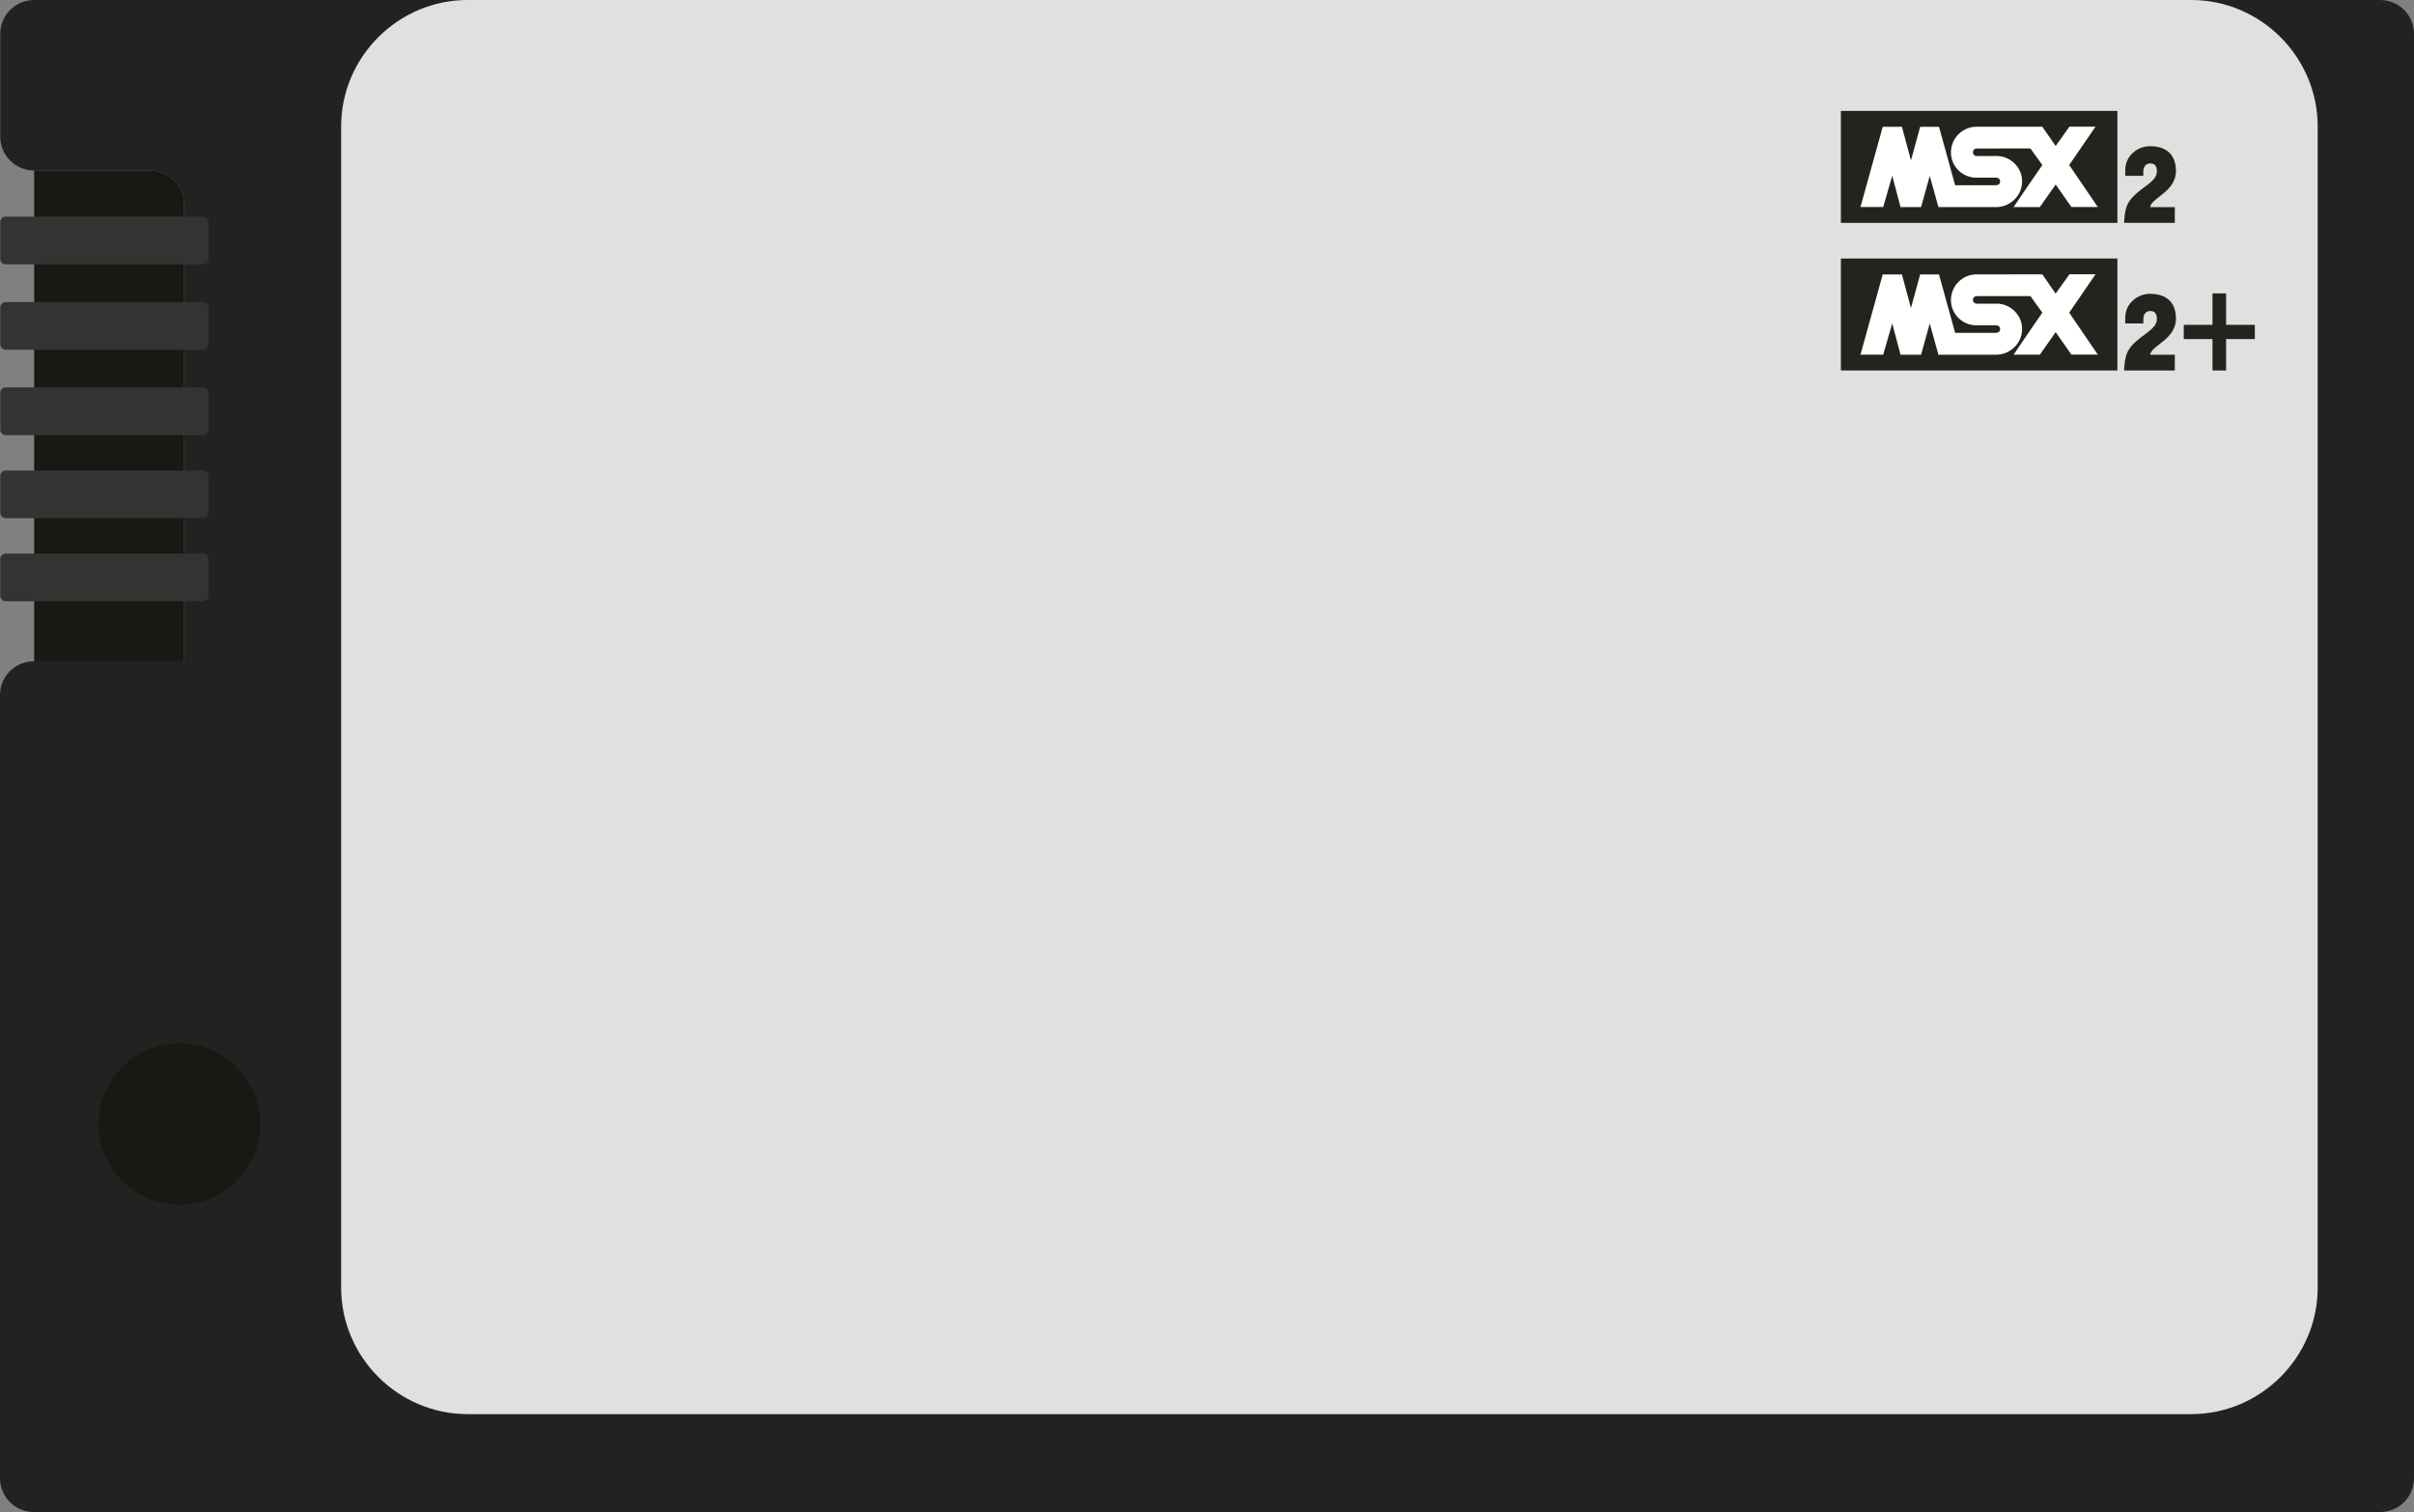 <?xml version="1.0" encoding="UTF-8" standalone="no"?>
<svg
   xmlns:dc="http://purl.org/dc/elements/1.1/"
   xmlns:cc="http://creativecommons.org/ns#"
   xmlns:rdf="http://www.w3.org/1999/02/22-rdf-syntax-ns#"
   xmlns:svg="http://www.w3.org/2000/svg"
   xmlns="http://www.w3.org/2000/svg"
   xmlns:sodipodi="http://sodipodi.sourceforge.net/DTD/sodipodi-0.dtd"
   xmlns:inkscape="http://www.inkscape.org/namespaces/inkscape"
   viewBox="-545.077 571.505 98.806 61.892"
   version="1.1"
   id="svg26"
   sodipodi:docname="game.svg"
   width="98.806"
   height="61.892"
   inkscape:version="0.92.4 5da689c313, 2019-01-14">
  <rect x="-545.077" y="571.505" width="98.806" height="61.892" fill="#808080" stroke="none"/>
  <defs
     id="defs30" />
  <sodipodi:namedview
     pagecolor="#ffffff"
     bordercolor="#666666"
     borderopacity="1"
     objecttolerance="10"
     gridtolerance="10"
     guidetolerance="10"
     inkscape:pageopacity="0"
     inkscape:pageshadow="2"
     inkscape:window-width="640"
     inkscape:window-height="480"
     id="namedview28"
     showgrid="false"
     inkscape:zoom="2.7427207"
     inkscape:cx="49.4035"
     inkscape:cy="30.946001"
     inkscape:window-x="0"
     inkscape:window-y="0"
     inkscape:window-maximized="0"
     inkscape:current-layer="svg26">
    <inkscape:grid
       type="xygrid"
       id="grid839"
       originx="1.1368684e-13"
       originy="1.7089841e-06" />
  </sodipodi:namedview>
  <path
     d="m -446.271,572.893 c 0,-0.769 -0.618,-1.387 -1.387,-1.387 h -96.022 c -0.769,0 -1.387,0.618 -1.387,1.387 v 4.204 c 0,0.768 0.618,1.387 1.387,1.387 h 4.75 c 0.769,0 1.387,0.619 1.387,1.387 v 18.703 h -6.147 c -0.769,0 -1.387,0.618 -1.387,1.387 v 32.049 c 0,0.768 0.618,1.387 1.387,1.387 h 96.032 c 0.769,0 1.387,-0.618 1.387,-1.387 v -59.117"
     id="path2"
     inkscape:connector-curvature="0"
     style="fill:#222222" />
  <path
     d="m -455.393,629.391 h -70.541 c -2.849,0 -5.18,-2.331 -5.18,-5.18 v -47.526 c 0,-2.849 2.331,-5.18 5.18,-5.18 h 70.541 c 2.849,0 5.18,2.331 5.18,5.18 v 47.526 c 0,2.849 -2.331,5.18 -5.18,5.18 z"
     id="path4"
     inkscape:connector-curvature="0"
     style="fill:#e0e0e0" />
  <circle
     cx="-537.738"
     cy="617.512"
     r="3.306"
     id="circle6"
     style="fill:#1a1813" />
  <path
     d="m -543.679,598.574 v -20.09 h 4.75 c 0.769,0 1.387,0.619 1.387,1.387 v 18.703 h -6.147"
     id="path8"
     inkscape:connector-curvature="0"
     style="fill:#1a1813" />
  <path
     d="m -536.762,582.327 h -8.081 a 0.223,0.223 0 0 1 -0.223,-0.223 v -1.506 c 0,-0.123 0.1,-0.223 0.223,-0.223 h 8.081 c 0.123,0 0.223,0.1 0.223,0.223 v 1.506 a 0.225,0.225 0 0 1 -0.223,0.223 z m 0,3.495 h -8.081 a 0.223,0.223 0 0 1 -0.223,-0.223 v -1.506 c 0,-0.123 0.1,-0.223 0.223,-0.223 h 8.081 c 0.123,0 0.223,0.1 0.223,0.223 v 1.506 a 0.225,0.225 0 0 1 -0.223,0.223 z m 0,3.495 h -8.081 a 0.223,0.223 0 0 1 -0.223,-0.223 v -1.506 c 0,-0.123 0.1,-0.223 0.223,-0.223 h 8.081 c 0.123,0 0.223,0.1 0.223,0.223 v 1.506 a 0.225,0.225 0 0 1 -0.223,0.223 z m 0,3.4 h -8.081 a 0.223,0.223 0 0 1 -0.223,-0.223 v -1.506 c 0,-0.123 0.1,-0.223 0.223,-0.223 h 8.081 c 0.123,0 0.223,0.1 0.223,0.223 v 1.506 a 0.224,0.224 0 0 1 -0.223,0.223 z m 0,3.401 h -8.081 a 0.223,0.223 0 0 1 -0.223,-0.223 v -1.506 c 0,-0.123 0.1,-0.223 0.223,-0.223 h 8.081 c 0.123,0 0.223,0.1 0.223,0.223 v 1.506 a 0.224,0.224 0 0 1 -0.223,0.223 z"
     id="path10"
     inkscape:connector-curvature="0"
     style="fill:#333333" />
  <path
     d="m -453.962,585.384 h 1.176 v -0.582 h -1.176 v -1.287 h -0.557 v 1.287 h -1.176 v 0.582 h 1.176 v 1.287 h 0.557 z m -15.766,-3.297 h 11.317 v 4.583 h -11.317 z"
     id="path12"
     inkscape:connector-curvature="0"
     style="fill:#25231d" />
  <path
     d="m -459.307,582.733 -1.076,1.571 1.17,1.717 h -1.081 l -0.643,-0.919 -0.648,0.921 h -1.073 a 145.65,145.65 0 0 1 1.175,-1.719 l -0.488,-0.68 -2.072,0.002 c -0.097,0.008 -0.215,-0.022 -0.264,0.087 -0.017,0.036 -0.024,0.089 -0.005,0.126 0.017,0.041 0.056,0.08 0.099,0.092 l 0.065,0.005 h 0.829 c 0.384,0.01 0.74,0.249 0.907,0.595 0.148,0.29 0.126,0.687 -0.039,0.962 -0.208,0.35 -0.578,0.546 -0.979,0.532 h -2.307 c 0,0 -0.353,-1.274 -0.355,-1.277 l -0.355,1.277 h -0.841 l -0.339,-1.282 -0.37,1.279 h -0.931 c 0,0 0.856,-3.08 0.911,-3.283 h 0.786 l 0.37,1.373 0.377,-1.373 h 0.771 l 0.66,2.392 h 1.538 c 0.106,-0.005 0.254,0.024 0.297,-0.107 a 0.159,0.159 0 0 0 -0.039,-0.16 0.2,0.2 0 0 0 -0.138,-0.043 h -0.827 a 1.046,1.046 0 0 1 -0.926,-0.645 1.05,1.05 0 0 1 0.95,-1.439 l 2.713,-0.002 0.547,0.788 0.565,-0.79 z"
     id="path14"
     inkscape:connector-curvature="0"
     style="fill:#ffffff" />
  <path
     d="m -457.072,586.027 c 0.055,-0.39 1.057,-0.628 1.057,-1.479 0,-0.81 -0.564,-1.017 -1.057,-1.017 -0.493,0 -1.018,0.373 -1.018,0.985 v 0.23 h 0.74 v -0.167 c 0,-0.211 0.103,-0.342 0.286,-0.342 0.183,0 0.27,0.108 0.27,0.326 0,0.493 -0.835,0.692 -1.184,1.312 -0.15,0.265 -0.159,0.795 -0.159,0.795 h 2.075 v -0.644 h -1.01 z"
     id="path16"
     inkscape:connector-curvature="0"
     style="fill:#25231d" />
  <g
     id="g24">
    <path
       d="m -469.728,576.045 h 11.317 v 4.583 h -11.317 z"
       id="path18"
       inkscape:connector-curvature="0"
       style="fill:#25231d" />
    <path
       d="m -459.307,576.69 -1.076,1.571 1.17,1.717 h -1.081 l -0.643,-0.919 -0.648,0.921 h -1.073 a 145.65,145.65 0 0 1 1.175,-1.719 l -0.488,-0.68 -2.072,0.002 c -0.097,0.008 -0.215,-0.022 -0.264,0.087 -0.017,0.036 -0.024,0.089 -0.005,0.126 0.017,0.041 0.056,0.08 0.099,0.092 l 0.065,0.005 h 0.829 c 0.384,0.01 0.74,0.249 0.907,0.595 0.148,0.29 0.126,0.687 -0.039,0.962 -0.208,0.35 -0.578,0.546 -0.979,0.532 h -2.307 c 0,0 -0.353,-1.274 -0.355,-1.277 l -0.355,1.277 h -0.841 l -0.339,-1.282 -0.37,1.279 h -0.931 c 0,0 0.856,-3.08 0.911,-3.283 h 0.786 l 0.37,1.373 0.377,-1.373 h 0.771 l 0.66,2.392 h 1.538 c 0.106,-0.005 0.254,0.024 0.297,-0.107 a 0.159,0.159 0 0 0 -0.039,-0.16 0.2,0.2 0 0 0 -0.138,-0.043 h -0.827 a 1.046,1.046 0 0 1 -0.926,-0.645 1.05,1.05 0 0 1 0.95,-1.439 l 2.713,-0.002 0.547,0.788 0.565,-0.79 z"
       id="path20"
       inkscape:connector-curvature="0"
       style="fill:#ffffff" />
    <path
       d="m -457.072,579.984 c 0.055,-0.39 1.057,-0.628 1.057,-1.479 0,-0.81 -0.564,-1.017 -1.057,-1.017 -0.493,0 -1.018,0.373 -1.018,0.985 v 0.23 h 0.74 v -0.167 c 0,-0.211 0.103,-0.342 0.286,-0.342 0.183,0 0.27,0.108 0.27,0.326 0,0.493 -0.835,0.692 -1.184,1.312 -0.15,0.265 -0.159,0.795 -0.159,0.795 h 2.075 v -0.644 h -1.01 z"
       id="path22"
       inkscape:connector-curvature="0"
       style="fill:#25231d" />
  </g>
</svg>
